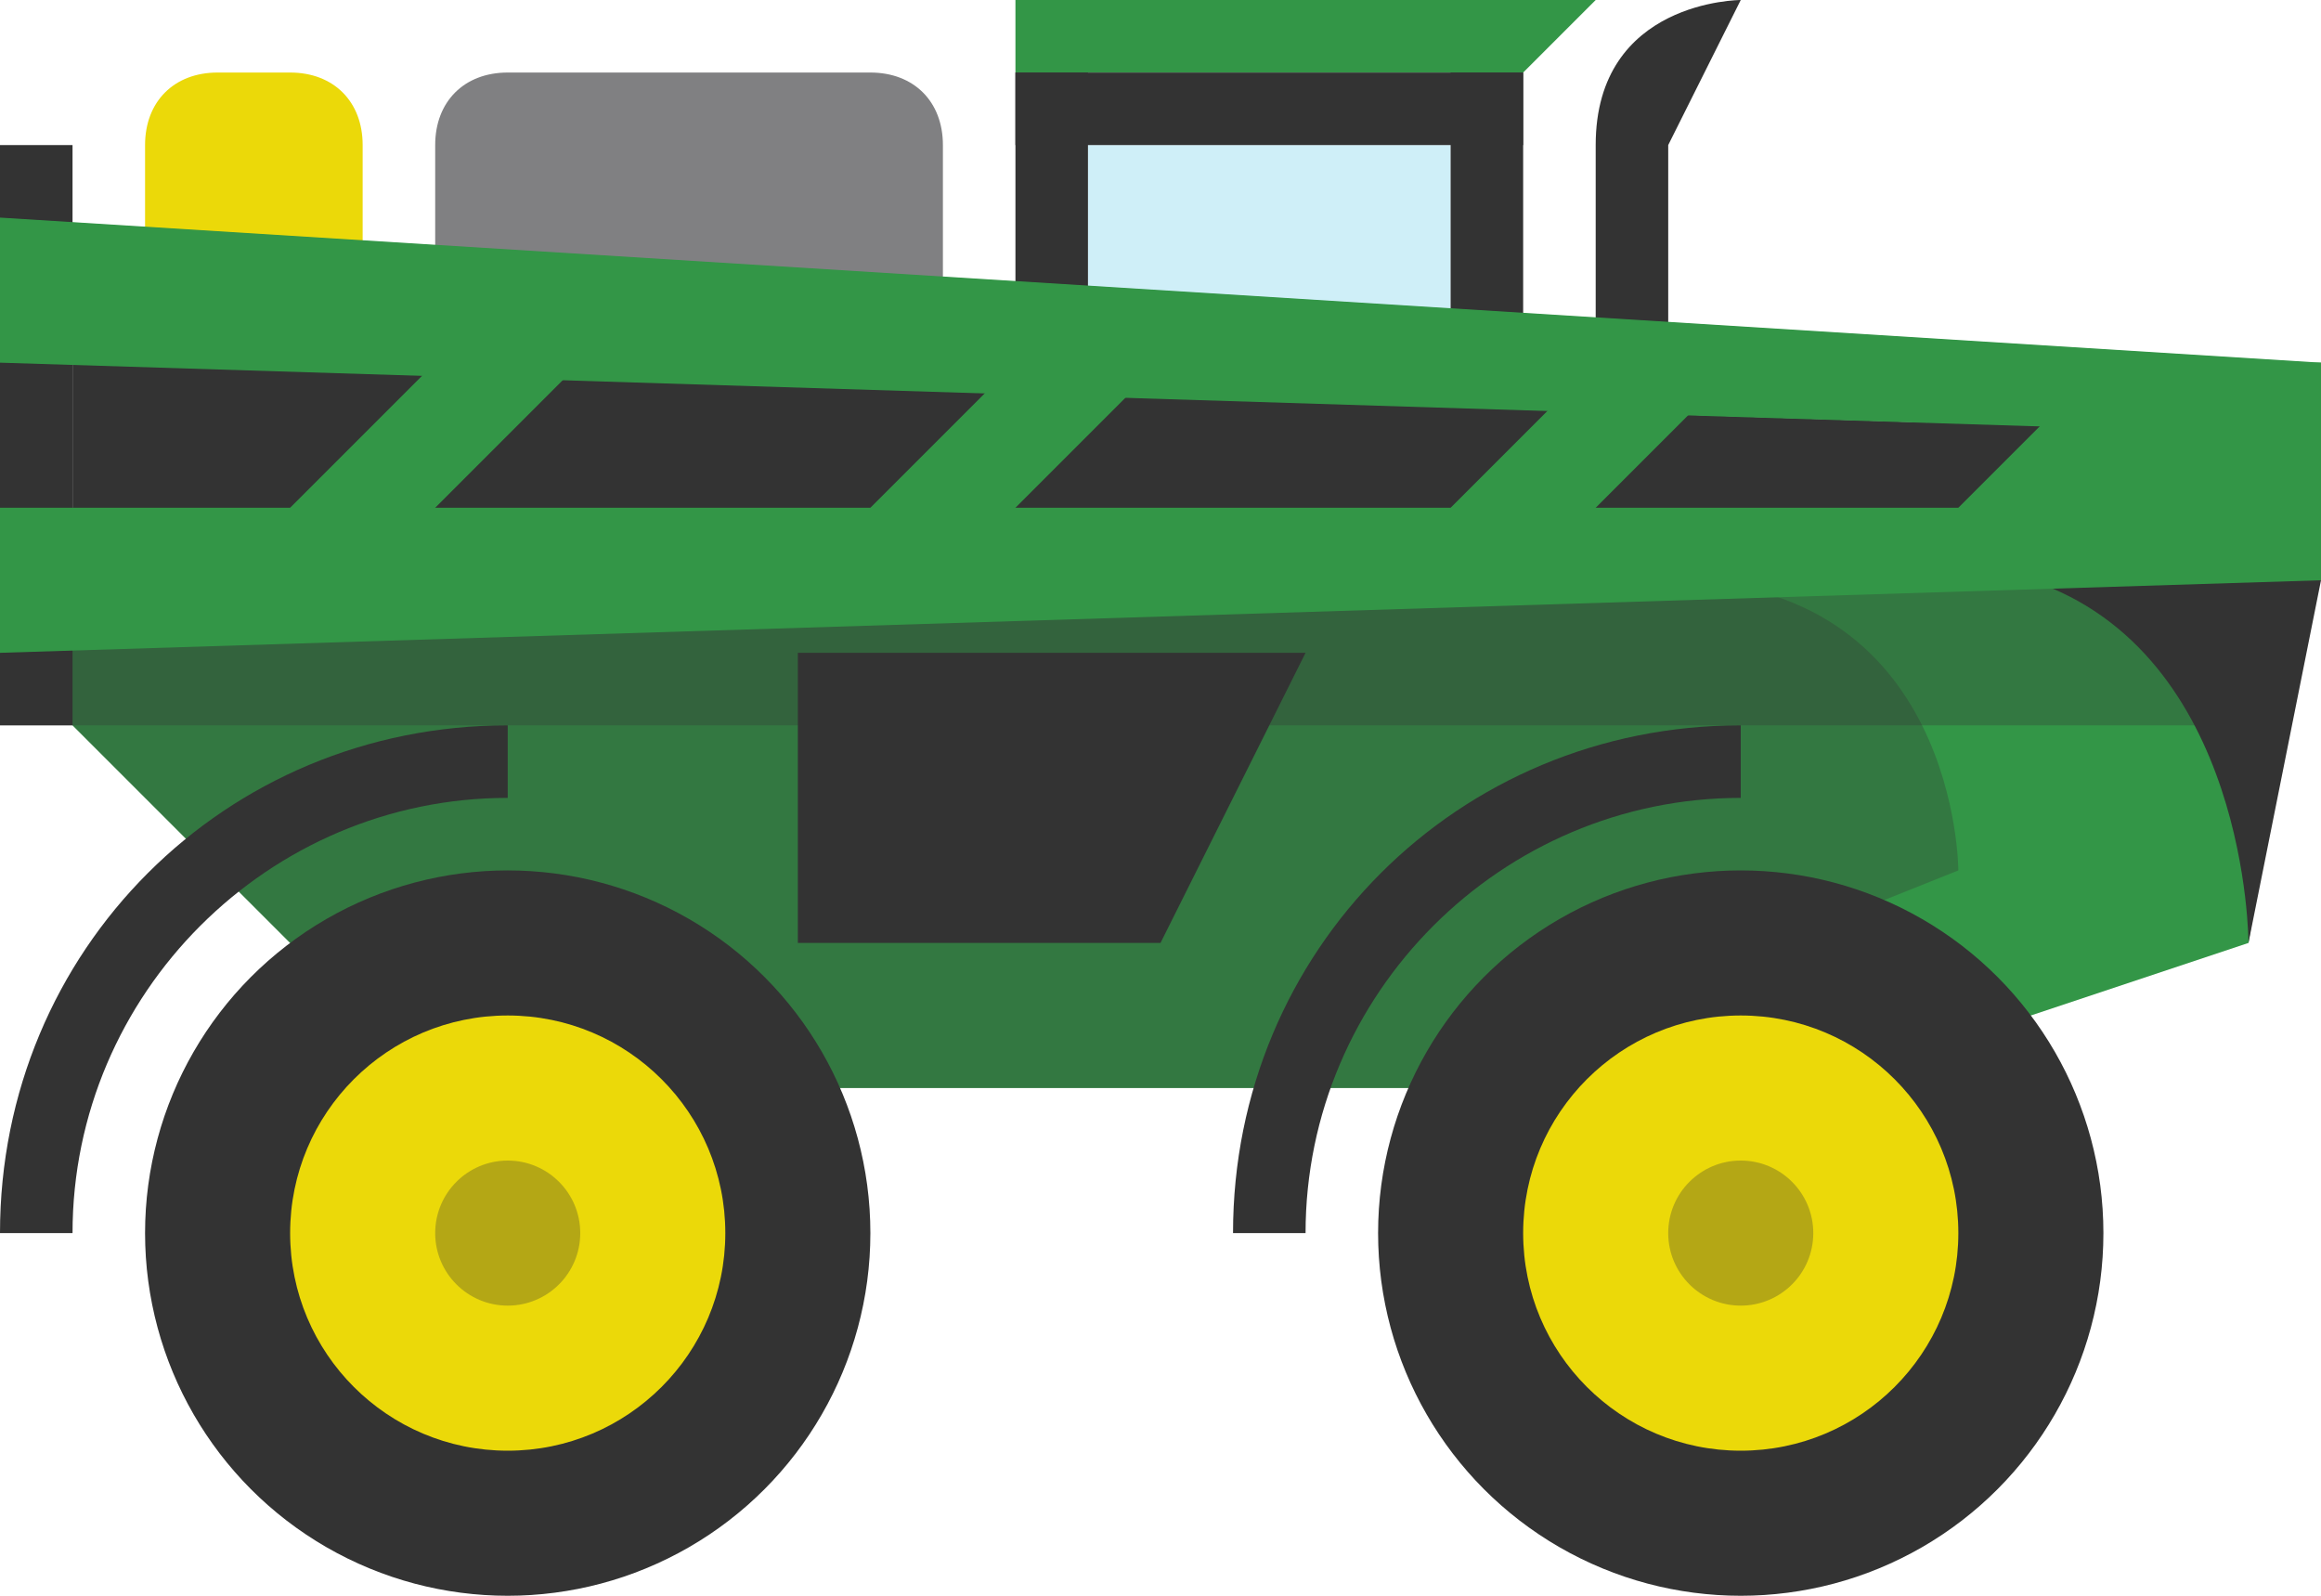 <svg version="1.1" id="Layer_1" xmlns="http://www.w3.org/2000/svg" xmlns:xlink="http://www.w3.org/1999/xlink" x="0px" y="0px" viewBox="0 0 32 22" style="enable-background:new 0 0 32 22;" xml:space="preserve" width="32px" height="22px" fill="#333">
<style type="text/css">
	.primary{fill:#339647;}
	.secondary{fill:#EBD909;}
	.shadow{opacity:0.3;}
	.grey{fill:#808082;}
	.window{opacity:0.3;fill:#5DC9E8;}
</style>
<polygon class="primary" points="0,9 6,15 24,15 30,11 30,7 0,7 "/>
<polygon class="shadow" points="0,9 6,15 24,15 30,11 30,7 0,7 "/>
<path class="secondary" d="M5,5H2V2c0-0.6,0.4-1,1-1h1c0.6,0,1,0.4,1,1V5z"/>
<path class="grey" d="M6,5h7V2c0-0.6-0.4-1-1-1H7C6.4,1,6,1.4,6,2V5z"/>
<path class="black" d="M24,0c0,0-2,0-2,2l0,3h1V2L24,0z"/>
<rect x="15" y="2" class="window" width="5px" height="3px"/>
<polygon class="primary" points="22,0 14,0 14,1 21,1 "/>
<rect x="14" y="1" class="black" width="1px" height="4px"/>
<rect x="14" y="1" class="black" width="7px" height="1px"/>
<circle class="black" cx="7" cy="17" r="5"/>
<path class="black" d="M1,17H0c0-3.9,3.1-7,7-7v1C3.7,11,1,13.7,1,17z"/>
<circle class="secondary" cx="7" cy="17" r="3"/>
<circle class="shadow" cx="7" cy="17" r="1"/>
<rect x="0" y="2" class="black" width="1px" height="8px"/>
<rect x="20" y="1" class="black" width="1px" height="4px"/>
<path class="primary" d="M31,13l-3,1l-6,0l5-2c0,0,0-4-4-4c-3,0-3-1-3-1l12,0L31,13z"/>
<circle class="black" cx="24" cy="17" r="5"/>
<path class="black" d="M18,17h-1c0-3.9,3.1-7,7-7v1C20.7,11,18,13.7,18,17z"/>
<circle class="secondary" cx="24" cy="17" r="3"/>
<circle class="shadow" cx="24" cy="17" r="1"/>
<path class="black" d="M32,8l-1,5c0,0,0-4-3-5c-0.6-1-2-3-2-3l6,1V8z"/>
<polygon class="black" points="32,7 1,8 1,5 32,6 "/>
<polygon class="primary" points="9,4 7,4 3,8 5,8 "/>
<polygon class="primary" points="16,5 14,5 11,8 13,8 "/>
<polygon class="primary" points="24,5 22,5 19,8 21,8 "/>
<polygon class="black" points="16,13 11,13 11,9 18,9 "/>
<polygon class="shadow" points="31,10 0,10 0,9 32,7 32,8 "/>
<polygon class="primary" points="32,6 0,5 0,3 32,5 "/>
<polygon class="primary" points="32,8 0,9 0,7 27,7 32,7 "/>
<polygon class="primary" points="32,8 26,8 29,5 32,5 "/>
</svg>

